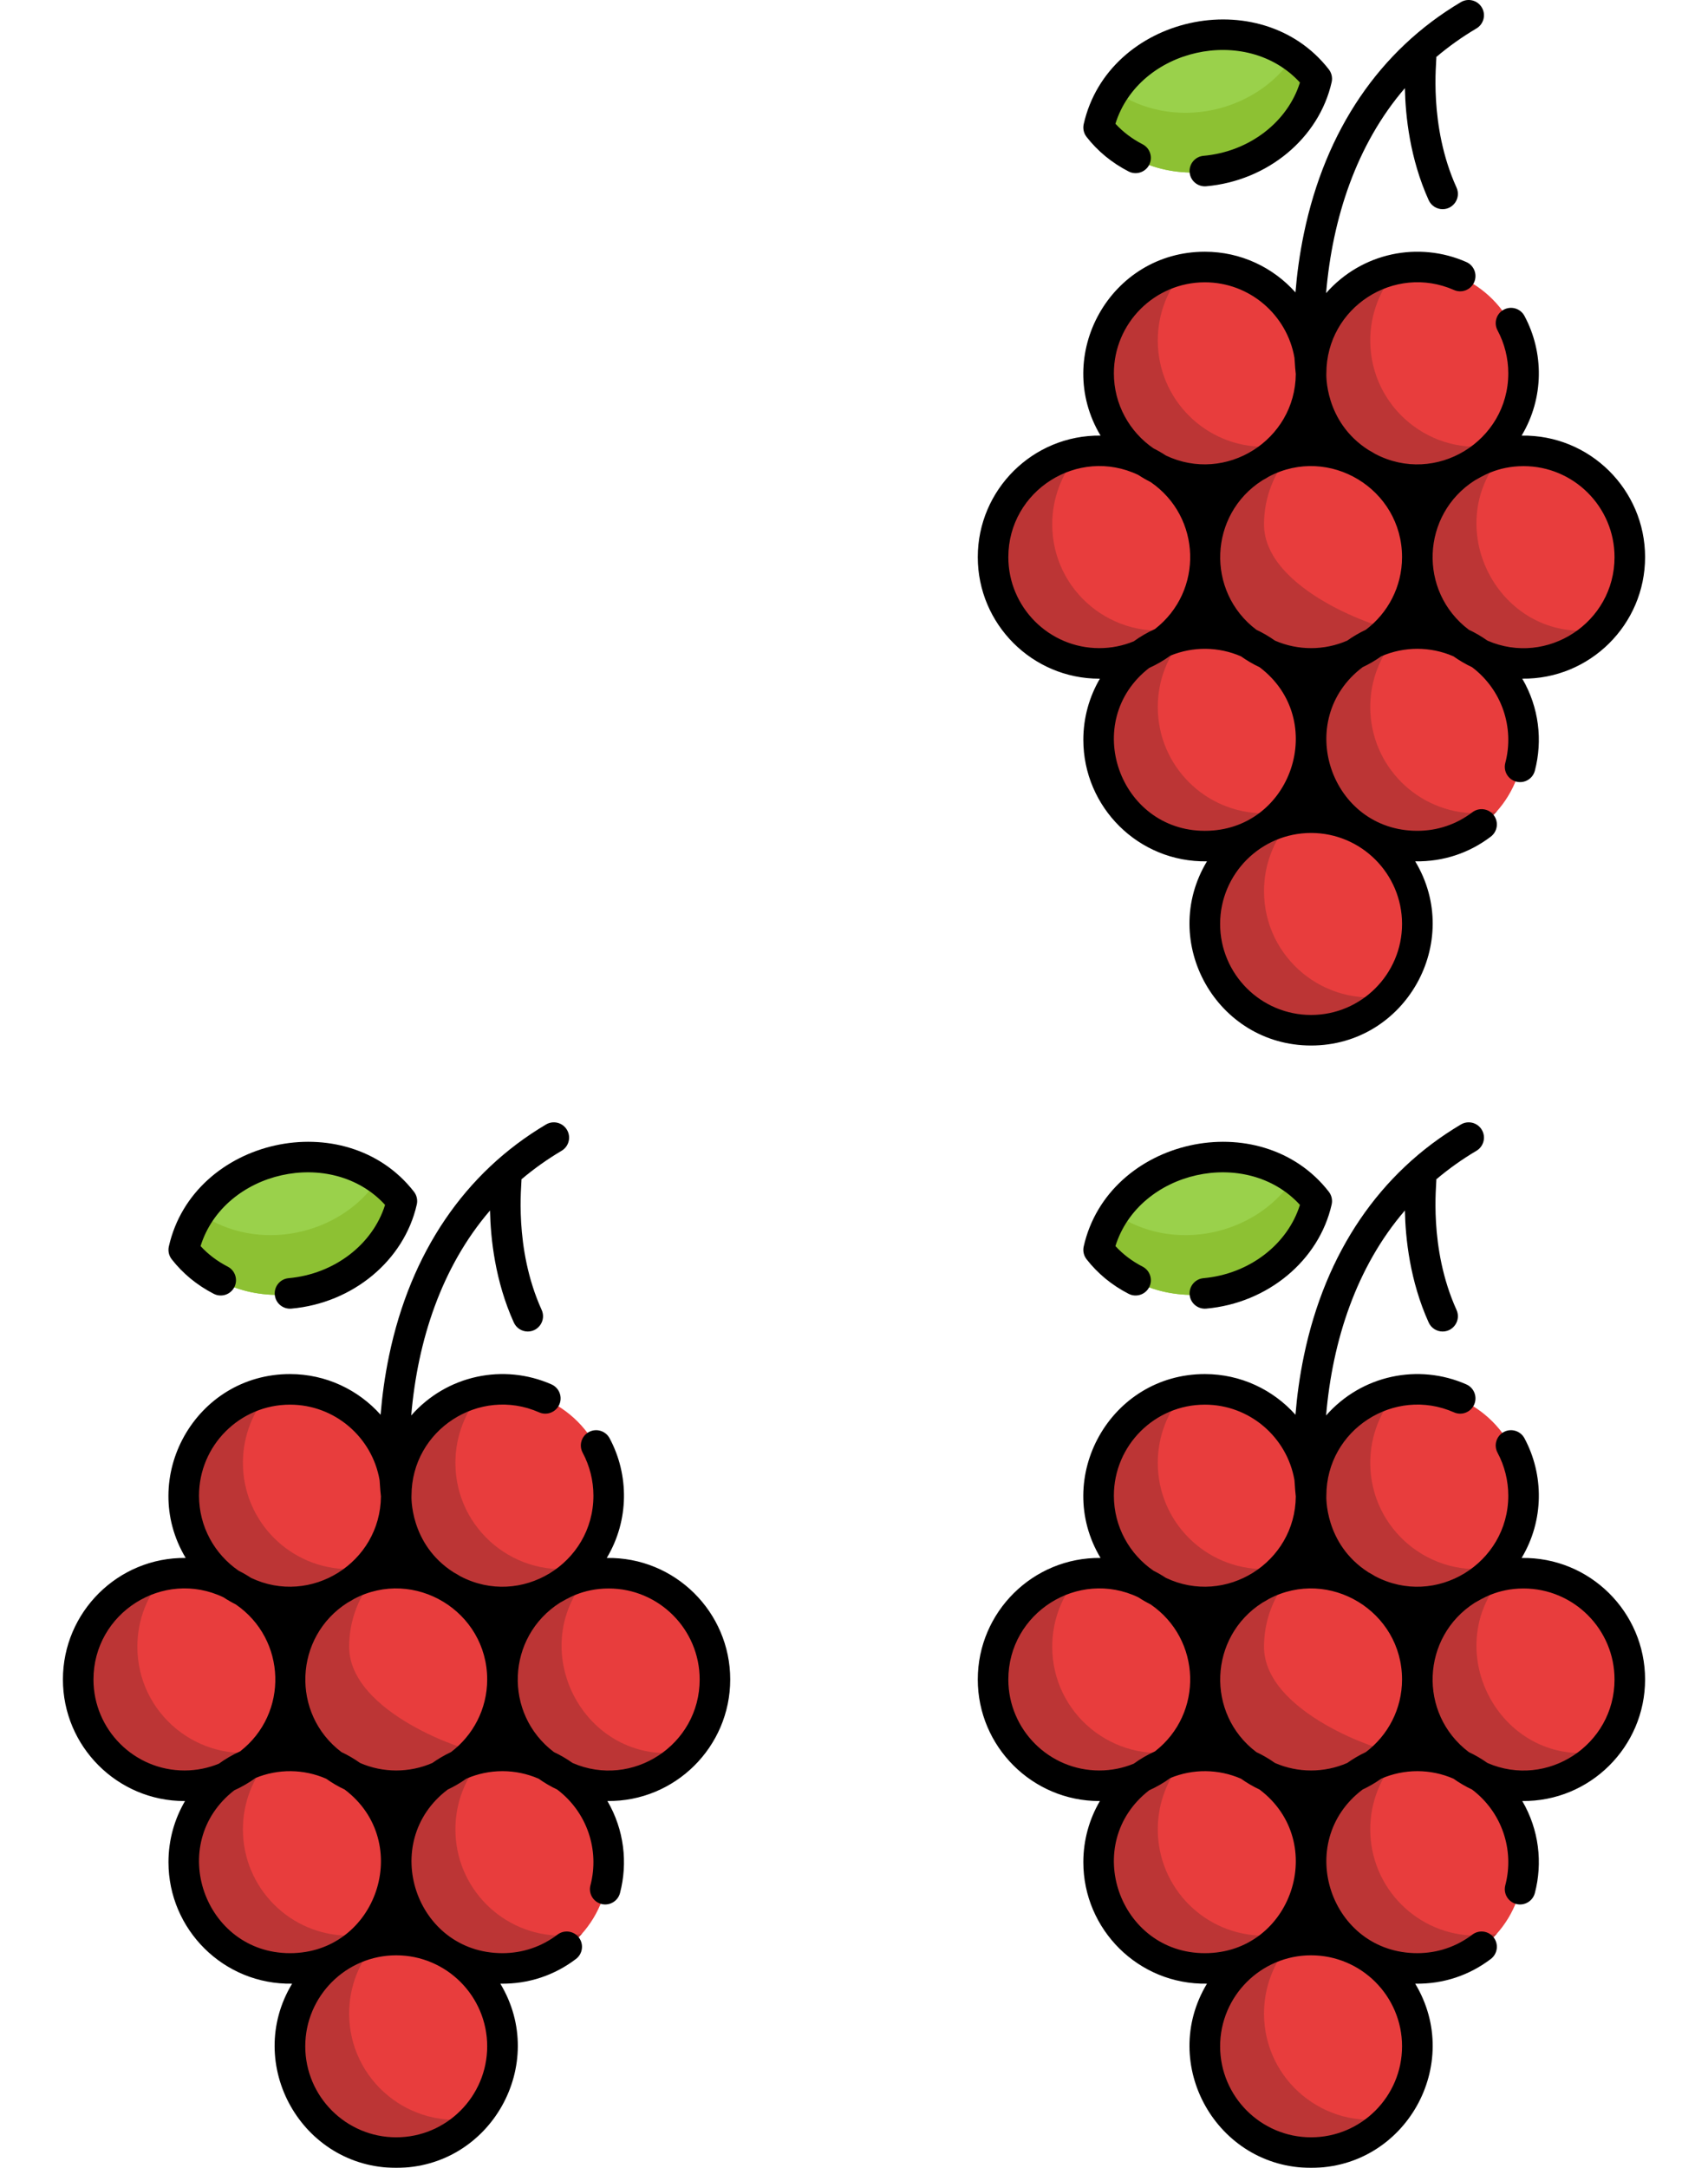 <?xml version="1.0" encoding="UTF-8" standalone="no"?>
<svg
   xmlns:dc="http://purl.org/dc/elements/1.1/"
   xmlns:cc="http://creativecommons.org/ns#"
   xmlns:rdf="http://www.w3.org/1999/02/22-rdf-syntax-ns#"
   xmlns:svg="http://www.w3.org/2000/svg"
   xmlns="http://www.w3.org/2000/svg"
   xmlns:sodipodi="http://sodipodi.sourceforge.net/DTD/sodipodi-0.dtd"
   xmlns:inkscape="http://www.inkscape.org/namespaces/inkscape"
   id="Capa_1"
   enable-background="new 0 0 512 512"
   height="1061.62"
   viewBox="0 0 836.759 1061.62"
   width="836.759"
   version="1.1"
   sodipodi:docname="rrrv.svg"
   inkscape:export-filename="D:\vigneonline\src\assets\rrrv.png"
   inkscape:export-xdpi="7.4225512"
   inkscape:export-ydpi="7.4225512"
   inkscape:version="0.92.1 r15371">
  <defs
     id="defs145">
    <filter
       style="color-interpolation-filters:sRGB;"
       inkscape:label="Colorize"
       id="filter5412">
      <feComposite
         in2="SourceGraphic"
         operator="arithmetic"
         k1="0"
         k2="1"
         result="composite1"
         id="feComposite5398" />
      <feColorMatrix
         in="composite1"
         values="1"
         type="saturate"
         result="colormatrix1"
         id="feColorMatrix5400" />
      <feFlood
         flood-opacity="0.929"
         flood-color="rgb(136,246,102)"
         result="flood1"
         id="feFlood5402" />
      <feBlend
         in="flood1"
         in2="colormatrix1"
         mode="multiply"
         result="blend1"
         id="feBlend5404" />
      <feBlend
         in2="blend1"
         mode="screen"
         result="blend2"
         id="feBlend5406" />
      <feColorMatrix
         in="blend2"
         values="1"
         type="saturate"
         result="colormatrix2"
         id="feColorMatrix5408" />
      <feComposite
         in="colormatrix2"
         in2="SourceGraphic"
         operator="in"
         k2="1"
         result="composite2"
         id="feComposite5410" />
    </filter>
    <filter
       style="color-interpolation-filters:sRGB;"
       inkscape:label="Colorize"
       id="filter5428">
      <feComposite
         in2="SourceGraphic"
         operator="arithmetic"
         k1="0"
         k2="1"
         result="composite1"
         id="feComposite5414" />
      <feColorMatrix
         in="composite1"
         values="1"
         type="saturate"
         result="colormatrix1"
         id="feColorMatrix5416" />
      <feFlood
         flood-opacity="0.929"
         flood-color="rgb(136,246,102)"
         result="flood1"
         id="feFlood5418" />
      <feBlend
         in="flood1"
         in2="colormatrix1"
         mode="multiply"
         result="blend1"
         id="feBlend5420" />
      <feBlend
         in2="blend1"
         mode="screen"
         result="blend2"
         id="feBlend5422" />
      <feColorMatrix
         in="blend2"
         values="1"
         type="saturate"
         result="colormatrix2"
         id="feColorMatrix5424" />
      <feComposite
         in="colormatrix2"
         in2="SourceGraphic"
         operator="in"
         k2="1"
         result="composite2"
         id="feComposite5426" />
    </filter>
    <filter
       style="color-interpolation-filters:sRGB;"
       inkscape:label="Colorize"
       id="filter5444">
      <feComposite
         in2="SourceGraphic"
         operator="arithmetic"
         k1="0"
         k2="1"
         result="composite1"
         id="feComposite5430" />
      <feColorMatrix
         in="composite1"
         values="1"
         type="saturate"
         result="colormatrix1"
         id="feColorMatrix5432" />
      <feFlood
         flood-opacity="0.929"
         flood-color="rgb(136,246,102)"
         result="flood1"
         id="feFlood5434" />
      <feBlend
         in="flood1"
         in2="colormatrix1"
         mode="multiply"
         result="blend1"
         id="feBlend5436" />
      <feBlend
         in2="blend1"
         mode="screen"
         result="blend2"
         id="feBlend5438" />
      <feColorMatrix
         in="blend2"
         values="1"
         type="saturate"
         result="colormatrix2"
         id="feColorMatrix5440" />
      <feComposite
         in="colormatrix2"
         in2="SourceGraphic"
         operator="in"
         k2="1"
         result="composite2"
         id="feComposite5442" />
    </filter>
    <filter
       style="color-interpolation-filters:sRGB;"
       inkscape:label="Brilliance"
       id="filter5572">
      <feColorMatrix
         values="1 -0 -0 0 0.3 -0 1 -0 0 0.3 -0 -0 1 0 0.3 0 0 0 1 0 "
         id="feColorMatrix5570" />
    </filter>
    <filter
       style="color-interpolation-filters:sRGB"
       inkscape:label="Brilliance"
       id="filter5572-1">
      <feColorMatrix
         values="1 -0 -0 0 0.3 -0 1 -0 0 0.3 -0 -0 1 0 0.3 0 0 0 1 0 "
         id="feColorMatrix5570-8" />
    </filter>
    <filter
       style="color-interpolation-filters:sRGB"
       inkscape:label="Brilliance"
       id="filter5572-9">
      <feColorMatrix
         values="1 -0 -0 0 0.3 -0 1 -0 0 0.3 -0 -0 1 0 0.3 0 0 0 1 0 "
         id="feColorMatrix5570-7" />
    </filter>
  </defs>
  <sodipodi:namedview
     pagecolor="#ffffff"
     bordercolor="#666666"
     borderopacity="1"
     objecttolerance="10"
     gridtolerance="10"
     guidetolerance="10"
     inkscape:pageopacity="0"
     inkscape:pageshadow="2"
     inkscape:window-width="1112"
     inkscape:window-height="816"
     id="namedview143"
     showgrid="false"
     inkscape:zoom="0.32593203"
     inkscape:cx="102.47723"
     inkscape:cy="290.32929"
     inkscape:window-x="693"
     inkscape:window-y="99"
     inkscape:window-maximized="0"
     inkscape:current-layer="Capa_1" />
  <g
     id="g4742"
     transform="translate(386.478,549.62)"
     style="filter:url(#filter5572)">
    <g
       id="g4640">
      <circle
         id="circle4624"
         r="52.052"
         cy="273.336"
         cx="152.075"
         style="fill:#e83d3d" />
      <circle
         id="circle4626"
         r="52.052"
         cy="273.336"
         cx="255.831"
         style="fill:#e83d3d" />
      <circle
         id="circle4628"
         r="52.052"
         cy="273.336"
         cx="359.925"
         style="fill:#e83d3d" />
      <circle
         id="circle4630"
         r="52.052"
         cy="362.801"
         cx="307.873"
         style="fill:#e83d3d" />
      <circle
         id="circle4632"
         r="52.052"
         cy="452.965"
         cx="255.831"
         style="fill:#e83d3d" />
      <circle
         id="circle4634"
         r="52.052"
         cy="362.801"
         cx="203.778"
         style="fill:#e83d3d" />
      <circle
         id="circle4636"
         r="52.052"
         cy="183.313"
         cx="307.873"
         style="fill:#e83d3d" />
      <circle
         id="circle4638"
         r="52.052"
         cy="183.313"
         cx="203.778"
         style="fill:#e83d3d" />
    </g>
    <g
       id="g4658">
      <path
         id="path4642"
         d="m 129.016,256.761 c 0,-13.245 4.957,-25.329 13.106,-34.516 -23.983,4.645 -42.096,25.749 -42.096,51.086 0,47.735 59.319,70.225 90.991,34.517 -32.075,6.21 -62.001,-18.269 -62.001,-51.087 z"
         style="fill:#bc3535"
         inkscape:connector-curvature="0" />
      <path
         id="path4644"
         d="m 232.772,256.761 c 0,-13.245 4.957,-25.329 13.106,-34.516 -23.982,4.645 -42.096,25.749 -42.096,51.086 0,47.739 59.32,70.224 90.992,34.516 -3.223,0.626 -62.002,-18.45 -62.002,-51.086 z"
         style="fill:#bc3535"
         inkscape:connector-curvature="0" />
      <path
         id="path4646"
         d="m 349.974,222.244 c -23.982,4.646 -42.097,25.749 -42.097,51.087 0,47.739 59.32,70.224 90.992,34.516 -49.462,9.588 -81.321,-49.042 -48.895,-85.603 z"
         style="fill:#bc3535"
         inkscape:connector-curvature="0" />
      <path
         id="path4648"
         d="m 336.868,398.275 c -28.746,0 -52.048,-23.302 -52.048,-52.048 0,-13.246 4.957,-25.327 13.105,-34.514 -23.982,4.645 -42.095,25.747 -42.095,51.085 0,47.739 59.319,70.224 90.992,34.516 -3.224,0.624 -6.549,0.961 -9.954,0.961 z"
         style="fill:#bc3535"
         inkscape:connector-curvature="0" />
      <path
         id="path4650"
         d="m 232.772,436.397 c 0,-13.245 4.957,-25.327 13.105,-34.514 -23.982,4.645 -42.095,25.747 -42.095,51.084 0,47.739 59.32,70.224 90.992,34.516 -32.251,6.253 -62.002,-18.45 -62.002,-51.086 z"
         style="fill:#bc3535"
         inkscape:connector-curvature="0" />
      <path
         id="path4652"
         d="m 232.772,398.275 c -28.745,0 -52.047,-23.302 -52.047,-52.048 0,-13.246 4.957,-25.327 13.105,-34.514 -23.982,4.645 -42.096,25.747 -42.096,51.085 0,47.739 59.319,70.224 90.992,34.516 -3.223,0.624 -6.549,0.961 -9.954,0.961 z"
         style="fill:#bc3535"
         inkscape:connector-curvature="0" />
      <path
         id="path4654"
         d="m 284.82,166.738 c 0,-13.246 4.957,-25.329 13.105,-34.516 -23.982,4.645 -42.095,25.745 -42.095,51.086 0,28.748 23.304,52.048 52.048,52.048 15.499,0 29.408,-6.783 38.943,-17.533 -32.246,6.253 -62.001,-18.444 -62.001,-51.085 z"
         style="fill:#bc3535"
         inkscape:connector-curvature="0" />
      <path
         id="path4656"
         d="m 232.772,218.787 c -28.745,0 -52.047,-23.302 -52.047,-52.048 0,-13.246 4.957,-25.329 13.105,-34.516 -23.982,4.645 -42.095,25.745 -42.095,51.086 0,47.739 59.319,70.224 90.992,34.516 -3.224,0.625 -6.55,0.962 -9.955,0.962 z"
         style="fill:#bc3535"
         inkscape:connector-curvature="0" />
    </g>
    <path
       id="path4660"
       d="M 256.927,37.025 C 226.954,2.391 164.783,16.06 152.382,60.372 c -0.451,1.613 -0.064,3.344 1.032,4.61 29.837,34.477 92.088,21.177 104.545,-23.348 0.45,-1.612 0.063,-3.343 -1.032,-4.609 z"
       style="fill:#9ad14b"
       inkscape:connector-curvature="0" />
    <path
       id="path4662"
       d="m 256.927,37.025 c -2.929,-3.385 -6.336,-6.376 -10.081,-8.955 -18.263,27.273 -58.695,36.241 -87.205,16.6 -3.213,4.799 -5.683,10.073 -7.259,15.702 -0.451,1.613 -0.064,3.344 1.032,4.61 29.837,34.477 92.088,21.177 104.545,-23.348 0.45,-1.612 0.063,-3.343 -1.032,-4.609 z"
       style="fill:#8dc133"
       inkscape:connector-curvature="0" />
    <path
       id="path4664"
       d="m 419.458,272.833 c 0,-33.012 -27.076,-60.045 -60.488,-59.509 11.087,-18.496 10.935,-40.831 1.391,-58.623 -1.953,-3.642 -6.49,-5.011 -10.133,-3.058 -3.642,1.954 -5.012,6.492 -3.058,10.133 3.448,6.428 5.27,13.701 5.27,21.033 0,33.269 -35.543,55.078 -65.235,39.46 -1.064,-0.663 -2.147,-1.298 -3.254,-1.894 -21.809,-13.939 -20.664,-37.667 -20.637,-37.567 0,0 0,-0.013 0,-0.019 0.014,-32.273 33.313,-53.668 62.538,-40.766 3.782,1.67 8.201,-0.044 9.871,-3.824 1.67,-3.781 -0.043,-8.201 -3.824,-9.871 -23.377,-10.32 -51.234,-4.663 -68.72,15.223 3.113,-36.641 14.796,-72.728 38.604,-100.382 0.27,13.682 2.472,34.592 11.666,54.872 1.252,2.763 3.974,4.396 6.822,4.396 5.397,0 9.066,-5.604 6.812,-10.577 -13.802,-30.441 -9.69,-62.033 -9.894,-63.968 6.068,-5.135 12.62,-9.798 19.661,-13.968 3.556,-2.107 4.731,-6.697 2.626,-10.254 -2.105,-3.557 -6.697,-4.729 -10.254,-2.626 -39.772,23.556 -66.36,62.69 -76.889,113.169 -2.161,10.36 -3.44,20.165 -4.161,28.979 -10.91,-12.213 -26.764,-19.919 -44.39,-19.919 -46.4,0 -74.601,50.817 -51.097,90.039 -33.125,-0.356 -60.143,26.511 -60.143,59.518 0,32.827 26.707,59.533 59.533,59.533 0.096,0 0.19,-0.007 0.284,-0.007 -5.145,8.803 -8.109,19.029 -8.109,29.939 0,32.926 26.981,60.071 60.574,59.507 -23.762,39.372 4.671,90.198 51.006,90.198 46.351,0 74.755,-50.843 51.005,-90.197 13.94,0.234 26.638,-4.178 37.056,-12.105 3.29,-2.503 3.928,-7.198 1.425,-10.488 -2.503,-3.29 -7.2,-3.928 -10.488,-1.425 -7.804,5.937 -17.124,9.075 -26.951,9.075 -42.654,0 -60.853,-54.385 -26.827,-80.119 3.21,-1.508 6.261,-3.298 9.129,-5.333 11.281,-4.901 24.115,-4.901 35.396,0 2.868,2.034 5.918,3.824 9.128,5.332 14.562,11.014 20.837,29.503 16.276,46.888 -1.049,3.999 1.343,8.089 5.342,9.138 3.999,1.047 8.089,-1.343 9.138,-5.342 3.867,-14.744 2.074,-30.989 -6.164,-45.077 33.061,0.385 60.163,-26.446 60.163,-59.514 z m -14.969,0 c 0,32.043 -32.984,53.611 -62.261,40.89 -2.868,-2.034 -5.918,-3.824 -9.128,-5.332 -24.855,-18.798 -23.305,-56.377 2.9,-73.126 2.961,-1.594 10.884,-6.997 23.924,-6.997 24.575,0.001 44.565,19.992 44.565,44.565 z M 282.656,308.39 c -3.211,1.509 -6.262,3.299 -9.131,5.333 -11.279,4.9 -24.112,4.9 -35.392,0 -2.868,-2.034 -5.919,-3.824 -9.13,-5.333 -24.786,-18.747 -23.292,-56.383 2.899,-73.124 1.108,-0.597 2.191,-1.231 3.255,-1.895 29.543,-15.539 65.234,6.054 65.234,39.461 0.003,14.508 -6.969,27.416 -17.735,35.558 z M 159.219,182.81 c 0,-24.572 19.991,-44.564 44.563,-44.564 21.996,0 40.308,16.022 43.909,37.004 0.229,4.017 0.512,6.768 0.645,7.93 -0.266,32.46 -34.334,53.839 -63.637,39.892 -1.945,-1.279 -3.968,-2.446 -6.062,-3.495 -11.715,-8.038 -19.418,-21.518 -19.418,-36.767 z m -51.708,90.023 c 0,-32.611 34.144,-54.304 63.646,-40.262 1.944,1.278 3.967,2.445 6.059,3.494 24.918,17.095 26.016,53.413 2.143,71.964 -3.687,1.667 -7.175,3.693 -10.419,6.043 -5.206,2.138 -10.898,3.325 -16.866,3.325 -24.573,-10e-4 -44.563,-19.992 -44.563,-44.564 z m 68.983,54.271 c 3.688,-1.667 7.177,-3.694 10.42,-6.044 11.066,-4.543 23.546,-4.438 34.564,0.349 2.868,2.034 5.919,3.824 9.13,5.333 34.034,25.741 15.812,80.119 -26.828,80.119 -41.965,0 -60.96,-53.588 -27.286,-79.757 z m 79.337,169.929 c -24.573,0 -44.564,-19.991 -44.564,-44.564 0,-24.571 19.991,-44.562 44.564,-44.562 24.572,0 44.563,19.991 44.563,44.562 0,24.573 -19.991,44.564 -44.563,44.564 z"
       inkscape:connector-curvature="0" />
    <path
       id="path4666"
       d="m 166.425,83.963 c 3.674,1.892 8.189,0.449 10.081,-3.225 1.893,-3.675 0.449,-8.188 -3.225,-10.081 -5.138,-2.648 -9.601,-6.024 -13.306,-10.061 11.549,-36.983 64.17,-48.791 90.396,-20.185 -6.013,19.256 -24.72,33.88 -47.254,35.899 -4.117,0.367 -7.156,4.004 -6.788,8.121 0.367,4.12 4.012,7.159 8.121,6.788 30.164,-2.688 55.264,-23.582 61.459,-50.998 0.494,-2.186 -0.018,-4.48 -1.395,-6.249 -33.448,-42.951 -108.061,-26.359 -120.08,26.813 -0.494,2.186 0.018,4.48 1.395,6.249 5.454,7.004 12.383,12.699 20.596,16.929 z"
       inkscape:connector-curvature="0" />
    <g
       id="g4668" />
    <g
       id="g4670" />
    <g
       id="g4672" />
    <g
       id="g4674" />
    <g
       id="g4676" />
    <g
       id="g4678" />
    <g
       id="g4680" />
    <g
       id="g4682" />
    <g
       id="g4684" />
    <g
       id="g4686" />
    <g
       id="g4688" />
    <g
       id="g4690" />
    <g
       id="g4692" />
    <g
       id="g4694" />
    <g
       id="g4696" />
  </g>
  <g
     transform="translate(-61.719)"
     id="g140-9"
     style="filter:url(#filter5428)">
    <g
       id="g4-5">
      <path
         style="fill:#c8ea73"
         inkscape:connector-curvature="0"
         d="m 156.508,92.428 c 25.506,6.834 51.608,-7.873 58.301,-32.849 C 221.502,34.603 206.25,8.815 180.744,1.981 155.238,-4.853 92.998,6.722 87.944,25.586 82.89,44.45 131.002,85.594 156.508,92.428 Z"
         id="path2-5" />
    </g>
    <g
       id="g8-5">
      <path
         style="fill:#b7e445"
         inkscape:connector-curvature="0"
         d="m 180.743,1.981 c -2.289,-0.613 -4.875,-1.078 -7.688,-1.403 10.485,11.456 15.104,27.666 10.848,43.549 -6.472,24.155 -31.098,38.704 -55.782,33.453 10.127,7.166 20.373,12.701 28.387,14.848 25.506,6.835 51.608,-7.873 58.301,-32.849 6.692,-24.976 -8.56,-50.764 -34.066,-57.598 z"
         id="path6-0" />
    </g>
    <path
       style="fill:#d8f1a0"
       inkscape:connector-curvature="0"
       d="M 244.168,59.448 176.117,41.213 162.502,17.631 c -2.134,-3.696 -6.859,-4.961 -10.554,-2.828 -3.696,2.134 -4.962,6.859 -2.828,10.554 l 5.889,10.2 -28.746,-7.703 c -4.118,-1.104 -8.359,1.34 -9.463,5.463 -1.104,4.122 1.342,8.358 5.463,9.463 l 48.597,13.022 -11.299,6.524 c -3.696,2.134 -4.962,6.859 -2.828,10.554 1.431,2.479 4.028,3.864 6.698,3.864 1.311,0 2.64,-0.334 3.856,-1.036 l 24.681,-14.25 48.202,12.916 c 0.67,0.18 1.343,0.266 2.005,0.266 3.411,0 6.533,-2.277 7.458,-5.728 1.103,-4.123 -1.343,-8.36 -5.465,-9.464 z"
       id="path10-3" />
    <path
       style="fill:#c8ea73"
       inkscape:connector-curvature="0"
       d="M 244.168,59.448 184.103,43.353 c -0.064,0.258 -0.131,0.516 -0.2,0.773 -3.747,13.984 -13.578,24.748 -25.983,30.315 1.468,1.49 3.467,2.302 5.509,2.302 1.311,0 2.64,-0.334 3.856,-1.036 l 24.681,-14.25 48.202,12.916 c 0.67,0.18 1.343,0.266 2.005,0.266 3.411,0 6.533,-2.277 7.458,-5.728 1.105,-4.122 -1.341,-8.359 -5.463,-9.463 z"
       id="path12-9" />
    <g
       id="g16-6">
      <path
         style="fill:#d8f1a0"
         inkscape:connector-curvature="0"
         d="m 417.467,0 h -93.726 c 11.47,0 5.234,13.9 13.038,21.155 4.739,4.406 25.188,0.392 27.608,6.507 h 53.08 c 7.638,0 13.831,-6.193 13.831,-13.831 C 431.298,6.193 425.105,0 417.467,0 Z"
         id="path14-2" />
    </g>
    <g
       id="g20-6">
      <path
         style="fill:#e2f4b4"
         inkscape:connector-curvature="0"
         d="m 323.741,0 h -25.424 c -30.96,0 -56.148,25.188 -56.148,56.148 v 64.559 c 4.425,-1.12 9.059,14.762 13.832,14.762 4.773,0 9.406,-15.882 13.831,-14.762 V 56.148 c 0,-9.33 4.509,-17.627 11.462,-22.826 -0.812,3.325 -1.243,6.798 -1.243,10.369 0,24.091 19.6,43.691 43.691,43.691 24.091,0 43.691,-19.6 43.691,-43.691 C 367.433,19.6 347.832,0 323.741,0 Z m 0,59.72 c -8.838,0 -16.029,-7.191 -16.029,-16.029 0,-8.838 7.191,-16.029 16.029,-16.029 8.838,0 16.029,7.191 16.029,16.029 0,8.838 -7.192,16.029 -16.029,16.029 z"
         id="path18-9" />
    </g>
    <g
       style="fill:#d8f1a0"
       id="g28-9">
      <path
         inkscape:connector-curvature="0"
         d="m 326.145,27.662 h -2.404 c 2.644,0 5.14,0.644 7.341,1.782 -1.34,-1.113 -3.06,-1.782 -4.937,-1.782 z"
         id="path22-0" />
      <path
         inkscape:connector-curvature="0"
         d="m 281.293,33.322 c -0.026,0.016 -0.052,0.036 -0.078,0.059 0.026,-0.019 0.052,-0.039 0.078,-0.059 z"
         id="path24-3" />
      <path
         inkscape:connector-curvature="0"
         d="m 307.722,43.115 c 0.305,-8.572 7.374,-15.453 16.019,-15.453 h -23.02 c -6.959,0 -13.622,1.949 -19.428,5.66 -0.812,3.325 -1.243,6.798 -1.243,10.369 0,4.007 0.543,7.89 1.558,11.579 4.086,-7.831 11.268,-12.155 19.113,-12.155 z"
         id="path26-3" />
    </g>
    <path
       style="fill:#734d9d"
       inkscape:connector-curvature="0"
       d="m 135.638,148.558 -30.749,42.167 v 109.233 l 40.945,70.154 53.97,71.734 62.53,38.257 48.019,-38.35 55.813,-71.641 40.945,-70.154 V 190.725 L 304.57,147.014 h -97.14 z"
       id="path30-2" />
    <g
       id="g34-1">
      <path
         style="fill:#a586c6"
         inkscape:connector-curvature="0"
         d="m 143.609,245.342 c 0,-14.872 5.819,-28.355 15.251,-38.407 -10.252,-10.925 -24.78,-17.789 -40.945,-17.789 -31.036,0 -56.196,25.16 -56.196,56.196 0,31.036 25.16,56.196 56.196,56.196 16.164,0 30.693,-6.864 40.945,-17.789 -9.432,-10.052 -15.251,-23.536 -15.251,-38.407 z"
         id="path32-6" />
    </g>
    <g
       id="g38-4">
      <path
         style="fill:#a586c6"
         inkscape:connector-curvature="0"
         d="m 394.085,189.146 c -16.164,0 -30.693,6.864 -40.945,17.789 9.432,10.052 15.251,23.535 15.251,38.407 0,14.872 -5.819,28.355 -15.251,38.407 10.252,10.925 24.781,17.789 40.945,17.789 31.036,0 56.196,-25.16 56.196,-56.196 0,-31.036 -25.16,-56.196 -56.196,-56.196 z"
         id="path36-0" />
    </g>
    <g
       id="g42-7">
      <path
         style="fill:#845caf"
         inkscape:connector-curvature="0"
         d="m 257.843,259.393 c -0.617,-0.02 -1.221,-0.093 -1.843,-0.093 -0.622,0 -1.226,0.073 -1.843,0.093 -6.1,23.647 -27.158,41.227 -52.51,42.051 -1.161,4.499 -1.843,9.19 -1.843,14.052 0,31.036 25.16,56.196 56.196,56.196 31.036,0 56.196,-25.16 56.196,-56.196 0,-4.861 -0.682,-9.553 -1.843,-14.052 -25.352,-0.824 -46.411,-18.404 -52.51,-42.051 z"
         id="path40-6" />
    </g>
    <g
       id="g46-3">
      <path
         style="fill:#845caf"
         inkscape:connector-curvature="0"
         d="m 201.621,301.445 c -0.609,0.02 -1.204,0.092 -1.817,0.092 -16.164,0 -30.693,-6.864 -40.945,-17.789 -10.252,10.925 -24.78,17.789 -40.945,17.789 -4.492,0 -8.839,-0.583 -13.026,-1.579 -1.42,4.94 -2.225,10.141 -2.225,15.538 0,31.036 25.16,56.196 56.196,56.196 20.756,0 38.838,-11.284 48.57,-28.022 -4.82,-8.29 -7.625,-17.894 -7.625,-28.174 0,-4.859 0.647,-9.561 1.817,-14.051 z"
         id="path44-5" />
    </g>
    <g
       id="g50-4">
      <path
         style="fill:#845caf"
         inkscape:connector-curvature="0"
         d="m 394.085,301.537 c -16.164,0 -30.693,-6.864 -40.945,-17.789 -10.252,10.925 -24.78,17.789 -40.945,17.789 -0.613,0 -1.208,-0.072 -1.817,-0.092 1.17,4.49 1.817,9.191 1.817,14.051 0,10.28 -2.806,19.884 -7.625,28.174 9.732,16.738 27.814,28.022 48.57,28.022 31.036,0 56.196,-25.16 56.196,-56.196 0,-5.397 -0.805,-10.598 -2.225,-15.538 -4.187,0.996 -8.534,1.579 -13.026,1.579 z"
         id="path48-1" />
    </g>
    <g
       id="g54-7">
      <path
         style="fill:#845caf"
         inkscape:connector-curvature="0"
         d="m 257.843,231.29 c -0.617,0.02 -1.221,0.093 -1.843,0.093 -0.622,0 -1.226,-0.073 -1.843,-0.093 -6.1,-23.647 -27.158,-41.227 -52.51,-42.051 -1.161,-4.499 -1.843,-9.19 -1.843,-14.052 0,-31.036 25.16,-56.196 56.196,-56.196 31.036,0 56.196,25.16 56.196,56.196 0,4.861 -0.682,9.553 -1.843,14.052 -25.352,0.824 -46.411,18.404 -52.51,42.051 z"
         id="path52-0" />
    </g>
    <g
       id="g58-9">
      <path
         style="fill:#845caf"
         inkscape:connector-curvature="0"
         d="m 201.621,189.238 c -0.609,-0.02 -1.204,-0.092 -1.817,-0.092 -16.164,0 -30.693,6.864 -40.945,17.789 -10.252,-10.925 -24.78,-17.789 -40.945,-17.789 -4.492,0 -8.839,0.583 -13.026,1.579 -1.42,-4.94 -2.225,-10.141 -2.225,-15.538 0,-31.036 25.16,-56.196 56.196,-56.196 20.756,0 38.838,11.284 48.57,28.022 -4.82,8.29 -7.625,17.894 -7.625,28.174 0,4.86 0.647,9.561 1.817,14.051 z"
         id="path56-3" />
    </g>
    <g
       id="g62-7">
      <path
         style="fill:#845caf"
         inkscape:connector-curvature="0"
         d="m 394.085,189.146 c -16.164,0 -30.693,6.864 -40.945,17.789 -10.252,-10.925 -24.78,-17.789 -40.945,-17.789 -0.613,0 -1.208,0.072 -1.817,0.092 1.17,-4.49 1.817,-9.191 1.817,-14.051 0,-10.28 -2.806,-19.884 -7.625,-28.174 9.732,-16.738 27.814,-28.022 48.57,-28.022 31.036,0 56.196,25.16 56.196,56.196 0,5.397 -0.805,10.598 -2.225,15.538 -4.187,-0.996 -8.534,-1.579 -13.026,-1.579 z"
         id="path60-9" />
    </g>
    <g
       id="g66-2">
      <path
         style="fill:#a586c6"
         inkscape:connector-curvature="0"
         d="m 207.43,343.67 c -9.732,16.738 -27.814,28.022 -48.57,28.022 -4.492,0 -8.839,-0.583 -13.026,-1.579 -1.42,4.94 -2.225,10.141 -2.225,15.538 0,31.036 25.16,56.196 56.196,56.196 31.036,0 56.195,-25.161 56.195,-56.197 0,-4.861 -0.682,-9.553 -1.843,-14.052 -19.976,-0.649 -37.287,-11.692 -46.727,-27.928 z"
         id="path64-9" />
    </g>
    <g
       id="g70-3">
      <path
         style="fill:#a586c6"
         inkscape:connector-curvature="0"
         d="m 353.14,371.691 c -20.756,0 -38.838,-11.284 -48.57,-28.022 -9.44,16.237 -26.751,27.279 -46.727,27.929 -1.161,4.499 -1.843,9.19 -1.843,14.052 0,31.036 25.16,56.196 56.196,56.196 31.036,0 56.196,-25.16 56.196,-56.196 0,-5.397 -0.805,-10.598 -2.225,-15.538 -4.188,0.996 -8.535,1.579 -13.027,1.579 z"
         id="path68-5" />
    </g>
    <g
       id="g74-4">
      <path
         style="fill:#845caf"
         inkscape:connector-curvature="0"
         d="m 257.843,399.702 c -0.617,-0.02 -1.221,-0.093 -1.843,-0.093 -0.622,0 -1.226,0.073 -1.843,0.093 -6.1,23.647 -27.158,41.227 -52.51,42.051 -1.161,4.499 -1.843,9.19 -1.843,14.052 0,31.035 25.16,56.195 56.196,56.195 31.036,0 56.196,-25.16 56.196,-56.196 0,-4.861 -0.682,-9.553 -1.843,-14.052 -25.352,-0.824 -46.411,-18.403 -52.51,-42.05 z"
         id="path72-5" />
    </g>
    <g
       id="g78-4">
      <path
         style="fill:#9373b9"
         inkscape:connector-curvature="0"
         d="m 158.86,206.935 c -10.252,-10.925 -24.78,-17.789 -40.945,-17.789 -0.936,0 -1.866,0.023 -2.791,0.068 -7.932,9.681 -12.722,22.031 -12.722,35.524 0,7.183 1.358,14.043 3.824,20.348 5.892,15.063 -3.315,31.936 -19.215,34.9 -3.338,0.622 -6.781,0.948 -10.302,0.948 -0.777,0 -1.551,-0.016 -2.321,-0.047 10.305,12.605 25.977,20.651 43.528,20.651 16.164,0 30.693,-6.864 40.945,-17.789 -9.432,-10.052 -15.251,-23.535 -15.251,-38.407 0,-14.872 5.818,-28.356 15.25,-38.407 z"
         id="path76-2" />
    </g>
    <g
       id="g82-9">
      <path
         style="fill:#9373b9"
         inkscape:connector-curvature="0"
         d="m 396.406,189.193 c 7.918,9.685 12.667,22.06 12.667,35.545 0,30.1 -23.665,54.673 -53.405,56.127 -0.811,0.989 -1.654,1.951 -2.529,2.883 10.252,10.925 24.781,17.789 40.945,17.789 31.036,0 56.196,-25.16 56.196,-56.196 0.001,-30.258 -23.914,-54.931 -53.874,-56.148 z"
         id="path80-4" />
    </g>
    <g
       id="g86-9">
      <path
         style="fill:#734d9d"
         inkscape:connector-curvature="0"
         d="m 310.353,301.444 c -16.453,-0.535 -31.098,-8.127 -41.019,-19.855 1.046,4.27 1.655,8.711 1.655,13.303 0,31.036 -25.16,56.195 -56.196,56.195 -0.777,0 -1.551,-0.016 -2.321,-0.047 10.305,12.605 25.977,20.651 43.528,20.651 31.036,0 56.196,-25.16 56.196,-56.195 0,-4.861 -0.682,-9.553 -1.843,-14.052 z"
         id="path84-5" />
    </g>
    <g
       id="g90-5">
      <path
         style="fill:#734d9d"
         inkscape:connector-curvature="0"
         d="m 199.804,315.496 c 0,-4.859 0.647,-9.561 1.817,-14.051 -0.609,0.02 -1.204,0.092 -1.817,0.092 -15.786,0 -30.012,-6.547 -40.218,-17.029 -0.643,3.363 -0.989,6.831 -0.989,10.384 0,5.14 0.701,10.111 2.005,14.833 3.394,12.293 -1.788,25.42 -12.486,32.362 -8.77,5.691 -19.225,9 -30.464,9 -0.777,0 -1.551,-0.016 -2.321,-0.047 10.305,12.605 25.977,20.651 43.528,20.651 20.756,0 38.838,-11.284 48.57,-28.022 -4.819,-8.289 -7.625,-17.893 -7.625,-28.173 z"
         id="path88-9" />
    </g>
    <g
       id="g94-3">
      <path
         style="fill:#734d9d"
         inkscape:connector-curvature="0"
         d="m 407.111,299.958 c -4.187,0.995 -8.534,1.579 -13.026,1.579 -9.374,0 -18.198,-2.309 -25.957,-6.379 -0.143,30.913 -25.248,55.93 -56.195,55.93 -0.755,0 -1.505,-0.015 -2.253,-0.045 10.295,12.594 25.923,20.648 43.46,20.648 31.036,0 56.196,-25.16 56.196,-56.195 0,-5.397 -0.805,-10.598 -2.225,-15.538 z"
         id="path92-3" />
    </g>
    <g
       id="g98-0">
      <path
         style="fill:#734d9d"
         inkscape:connector-curvature="0"
         d="m 201.459,188.49 c 0.061,0.25 0.124,0.5 0.188,0.749 0.15,0.005 0.299,0.011 0.448,0.017 -0.21,-0.257 -0.422,-0.513 -0.636,-0.766 z"
         id="path96-0" />
    </g>
    <g
       id="g102-4">
      <path
         style="fill:#734d9d"
         inkscape:connector-curvature="0"
         d="m 258.321,119.039 c 7.918,9.685 12.668,22.06 12.668,35.545 v 0.146 c -0.02,7.303 -5.193,13.638 -12.32,15.233 -14.662,3.281 -27.144,12.288 -34.991,24.56 14.945,7.029 26.272,20.454 30.48,36.768 0.617,0.02 1.221,0.093 1.843,0.093 0.622,0 1.226,-0.073 1.843,-0.093 6.1,-23.647 27.158,-41.227 52.51,-42.051 1.161,-4.499 1.843,-9.19 1.843,-14.052 -10e-4,-30.259 -23.916,-54.932 -53.876,-56.149 z"
         id="path100-0" />
    </g>
    <g
       id="g106-2">
      <path
         style="fill:#734d9d"
         inkscape:connector-curvature="0"
         d="m 207.43,147.014 c -9.378,-16.13 -26.51,-27.194 -46.318,-27.977 0.049,0.06 0.099,0.121 0.148,0.181 3.111,3.837 3.66,9.096 1.738,13.646 -2.822,6.68 -4.401,14.01 -4.401,21.72 0,4.237 0.492,8.354 1.393,12.315 0.196,0.862 -0.491,1.645 -1.375,1.643 -0.006,0 -0.012,0 -0.018,0 -9.429,0 -18.302,2.336 -26.093,6.451 -9.308,4.916 -20.333,4.964 -29.635,0.036 -0.068,-0.036 -0.136,-0.072 -0.204,-0.107 -0.027,5.492 0.781,10.783 2.224,15.803 4.187,-0.996 8.534,-1.579 13.026,-1.579 16.164,0 30.693,6.864 40.945,17.789 10.252,-10.925 24.78,-17.789 40.945,-17.789 0.613,0 1.208,0.072 1.817,0.092 -1.17,-4.49 -1.817,-9.191 -1.817,-14.051 -0.001,-10.279 2.805,-19.884 7.625,-28.173 z"
         id="path104-4" />
    </g>
    <g
       id="g110-4">
      <path
         style="fill:#734d9d"
         inkscape:connector-curvature="0"
         d="m 355.461,119.039 c 7.918,9.685 12.668,22.06 12.668,35.545 0,0.777 -0.017,1.55 -0.05,2.319 -0.292,6.834 -6.219,11.964 -13.053,11.684 -0.712,-0.029 -1.428,-0.044 -2.148,-0.044 -17.54,0 -33.154,8.082 -43.467,20.665 0.961,0.106 1.852,-0.061 2.785,-0.061 16.164,0 30.693,6.864 40.945,17.789 10.252,-10.925 24.781,-17.789 40.945,-17.789 4.492,0 8.839,0.583 13.026,1.579 1.42,-4.94 2.225,-10.141 2.225,-15.538 -10e-4,-30.259 -23.916,-54.932 -53.876,-56.149 z"
         id="path108-2" />
    </g>
    <g
       id="g114-0">
      <path
         style="fill:#9373b9"
         inkscape:connector-curvature="0"
         d="m 254.157,371.598 c -16.447,-0.534 -31.087,-8.115 -41.015,-19.838 1.043,4.265 1.65,8.7 1.65,13.286 0,31.036 -25.16,56.195 -56.196,56.195 -0.777,0 -1.551,-0.016 -2.321,-0.047 10.305,12.605 25.977,20.651 43.528,20.651 31.036,0 56.196,-25.159 56.196,-56.195 0.001,-4.861 -0.681,-9.553 -1.842,-14.052 z"
         id="path112-6" />
    </g>
    <g
       id="g118-3">
      <path
         style="fill:#9373b9"
         inkscape:connector-curvature="0"
         d="m 366.246,370.112 c -4.187,0.996 -8.534,1.579 -13.026,1.579 -9.372,0 -18.198,-2.301 -25.957,-6.365 -0.151,30.907 -25.252,55.915 -56.195,55.915 -0.777,0 -1.551,-0.016 -2.321,-0.047 10.305,12.605 25.977,20.651 43.528,20.651 31.036,0 56.195,-25.159 56.195,-56.195 0,-5.396 -0.804,-10.598 -2.224,-15.538 z"
         id="path116-4" />
    </g>
    <g
       id="g122-7">
      <path
         style="fill:#734d9d"
         inkscape:connector-curvature="0"
         d="m 310.353,441.753 c -16.453,-0.535 -31.098,-8.127 -41.019,-19.855 1.046,4.27 1.655,8.711 1.655,13.303 0,31.036 -25.16,56.196 -56.196,56.196 -0.777,0 -1.551,-0.016 -2.321,-0.047 10.305,12.604 25.977,20.65 43.528,20.65 31.036,0 56.196,-25.16 56.196,-56.196 0,-4.861 -0.682,-9.553 -1.843,-14.051 z"
         id="path120-2" />
    </g>
    <g
       id="g126-5">
      <circle
         style="fill:#a586c6"
         cx="312.196"
         cy="245.342"
         r="56.196"
         id="circle124-3" />
    </g>
    <g
       id="g130-0">
      <path
         style="fill:#9373b9"
         inkscape:connector-curvature="0"
         d="m 314.516,189.193 c 7.918,9.685 12.668,22.06 12.668,35.545 0,31.036 -25.16,56.196 -56.196,56.196 -0.777,0 -1.551,-0.016 -2.321,-0.047 10.305,12.605 25.977,20.651 43.528,20.651 31.036,0 56.196,-25.16 56.196,-56.196 0,-30.259 -23.915,-54.932 -53.875,-56.149 z"
         id="path128-2" />
    </g>
    <g
       id="g134-8">
      <circle
         style="fill:#a586c6"
         cx="199.804"
         cy="245.342"
         r="56.196"
         id="circle132-4" />
    </g>
    <g
       id="g138-1">
      <path
         style="fill:#9373b9"
         inkscape:connector-curvature="0"
         d="m 202.125,189.193 c 7.918,9.685 12.668,22.06 12.668,35.545 0,31.036 -25.16,56.196 -56.196,56.196 -0.777,0 -1.551,-0.016 -2.321,-0.047 10.305,12.605 25.977,20.651 43.528,20.651 31.036,0 56.196,-25.16 56.196,-56.196 0,-30.259 -23.915,-54.932 -53.875,-56.149 z"
         id="path136-0" />
    </g>
  </g>
  <g
     id="g4742-2"
     transform="translate(386.478,1.7703292e-4)"
     style="filter:url(#filter5572-1)">
    <g
       id="g4640-5">
      <circle
         id="circle4624-4"
         r="52.052"
         cy="273.336"
         cx="152.075"
         style="fill:#e83d3d" />
      <circle
         id="circle4626-9"
         r="52.052"
         cy="273.336"
         cx="255.831"
         style="fill:#e83d3d" />
      <circle
         id="circle4628-0"
         r="52.052"
         cy="273.336"
         cx="359.925"
         style="fill:#e83d3d" />
      <circle
         id="circle4630-1"
         r="52.052"
         cy="362.801"
         cx="307.873"
         style="fill:#e83d3d" />
      <circle
         id="circle4632-5"
         r="52.052"
         cy="452.965"
         cx="255.831"
         style="fill:#e83d3d" />
      <circle
         id="circle4634-9"
         r="52.052"
         cy="362.801"
         cx="203.778"
         style="fill:#e83d3d" />
      <circle
         id="circle4636-5"
         r="52.052"
         cy="183.313"
         cx="307.873"
         style="fill:#e83d3d" />
      <circle
         id="circle4638-2"
         r="52.052"
         cy="183.313"
         cx="203.778"
         style="fill:#e83d3d" />
    </g>
    <g
       id="g4658-5">
      <path
         id="path4642-3"
         d="m 129.016,256.761 c 0,-13.245 4.957,-25.329 13.106,-34.516 -23.983,4.645 -42.096,25.749 -42.096,51.086 0,47.735 59.319,70.225 90.991,34.517 -32.075,6.21 -62.001,-18.269 -62.001,-51.087 z"
         style="fill:#bc3535"
         inkscape:connector-curvature="0" />
      <path
         id="path4644-0"
         d="m 232.772,256.761 c 0,-13.245 4.957,-25.329 13.106,-34.516 -23.982,4.645 -42.096,25.749 -42.096,51.086 0,47.739 59.32,70.224 90.992,34.516 -3.223,0.626 -62.002,-18.45 -62.002,-51.086 z"
         style="fill:#bc3535"
         inkscape:connector-curvature="0" />
      <path
         id="path4646-1"
         d="m 349.974,222.244 c -23.982,4.646 -42.097,25.749 -42.097,51.087 0,47.739 59.32,70.224 90.992,34.516 -49.462,9.588 -81.321,-49.042 -48.895,-85.603 z"
         style="fill:#bc3535"
         inkscape:connector-curvature="0" />
      <path
         id="path4648-7"
         d="m 336.868,398.275 c -28.746,0 -52.048,-23.302 -52.048,-52.048 0,-13.246 4.957,-25.327 13.105,-34.514 -23.982,4.645 -42.095,25.747 -42.095,51.085 0,47.739 59.319,70.224 90.992,34.516 -3.224,0.624 -6.549,0.961 -9.954,0.961 z"
         style="fill:#bc3535"
         inkscape:connector-curvature="0" />
      <path
         id="path4650-7"
         d="m 232.772,436.397 c 0,-13.245 4.957,-25.327 13.105,-34.514 -23.982,4.645 -42.095,25.747 -42.095,51.084 0,47.739 59.32,70.224 90.992,34.516 -32.251,6.253 -62.002,-18.45 -62.002,-51.086 z"
         style="fill:#bc3535"
         inkscape:connector-curvature="0" />
      <path
         id="path4652-2"
         d="m 232.772,398.275 c -28.745,0 -52.047,-23.302 -52.047,-52.048 0,-13.246 4.957,-25.327 13.105,-34.514 -23.982,4.645 -42.096,25.747 -42.096,51.085 0,47.739 59.319,70.224 90.992,34.516 -3.223,0.624 -6.549,0.961 -9.954,0.961 z"
         style="fill:#bc3535"
         inkscape:connector-curvature="0" />
      <path
         id="path4654-0"
         d="m 284.82,166.738 c 0,-13.246 4.957,-25.329 13.105,-34.516 -23.982,4.645 -42.095,25.745 -42.095,51.086 0,28.748 23.304,52.048 52.048,52.048 15.499,0 29.408,-6.783 38.943,-17.533 -32.246,6.253 -62.001,-18.444 -62.001,-51.085 z"
         style="fill:#bc3535"
         inkscape:connector-curvature="0" />
      <path
         id="path4656-9"
         d="m 232.772,218.787 c -28.745,0 -52.047,-23.302 -52.047,-52.048 0,-13.246 4.957,-25.329 13.105,-34.516 -23.982,4.645 -42.095,25.745 -42.095,51.086 0,47.739 59.319,70.224 90.992,34.516 -3.224,0.625 -6.55,0.962 -9.955,0.962 z"
         style="fill:#bc3535"
         inkscape:connector-curvature="0" />
    </g>
    <path
       id="path4660-1"
       d="M 256.927,37.025 C 226.954,2.391 164.783,16.06 152.382,60.372 c -0.451,1.613 -0.064,3.344 1.032,4.61 29.837,34.477 92.088,21.177 104.545,-23.348 0.45,-1.612 0.063,-3.343 -1.032,-4.609 z"
       style="fill:#9ad14b"
       inkscape:connector-curvature="0" />
    <path
       id="path4662-5"
       d="m 256.927,37.025 c -2.929,-3.385 -6.336,-6.376 -10.081,-8.955 -18.263,27.273 -58.695,36.241 -87.205,16.6 -3.213,4.799 -5.683,10.073 -7.259,15.702 -0.451,1.613 -0.064,3.344 1.032,4.61 29.837,34.477 92.088,21.177 104.545,-23.348 0.45,-1.612 0.063,-3.343 -1.032,-4.609 z"
       style="fill:#8dc133"
       inkscape:connector-curvature="0" />
    <path
       id="path4664-1"
       d="m 419.458,272.833 c 0,-33.012 -27.076,-60.045 -60.488,-59.509 11.087,-18.496 10.935,-40.831 1.391,-58.623 -1.953,-3.642 -6.49,-5.011 -10.133,-3.058 -3.642,1.954 -5.012,6.492 -3.058,10.133 3.448,6.428 5.27,13.701 5.27,21.033 0,33.269 -35.543,55.078 -65.235,39.46 -1.064,-0.663 -2.147,-1.298 -3.254,-1.894 -21.809,-13.939 -20.664,-37.667 -20.637,-37.567 0,0 0,-0.013 0,-0.019 0.014,-32.273 33.313,-53.668 62.538,-40.766 3.782,1.67 8.201,-0.044 9.871,-3.824 1.67,-3.781 -0.043,-8.201 -3.824,-9.871 -23.377,-10.32 -51.234,-4.663 -68.72,15.223 3.113,-36.641 14.796,-72.728 38.604,-100.382 0.27,13.682 2.472,34.592 11.666,54.872 1.252,2.763 3.974,4.396 6.822,4.396 5.397,0 9.066,-5.604 6.812,-10.577 -13.802,-30.441 -9.69,-62.033 -9.894,-63.968 6.068,-5.135 12.62,-9.798 19.661,-13.968 3.556,-2.107 4.731,-6.697 2.626,-10.254 -2.105,-3.557 -6.697,-4.729 -10.254,-2.626 -39.772,23.556 -66.36,62.69 -76.889,113.169 -2.161,10.36 -3.44,20.165 -4.161,28.979 -10.91,-12.213 -26.764,-19.919 -44.39,-19.919 -46.4,0 -74.601,50.817 -51.097,90.039 -33.125,-0.356 -60.143,26.511 -60.143,59.518 0,32.827 26.707,59.533 59.533,59.533 0.096,0 0.19,-0.007 0.284,-0.007 -5.145,8.803 -8.109,19.029 -8.109,29.939 0,32.926 26.981,60.071 60.574,59.507 -23.762,39.372 4.671,90.198 51.006,90.198 46.351,0 74.755,-50.843 51.005,-90.197 13.94,0.234 26.638,-4.178 37.056,-12.105 3.29,-2.503 3.928,-7.198 1.425,-10.488 -2.503,-3.29 -7.2,-3.928 -10.488,-1.425 -7.804,5.937 -17.124,9.075 -26.951,9.075 -42.654,0 -60.853,-54.385 -26.827,-80.119 3.21,-1.508 6.261,-3.298 9.129,-5.333 11.281,-4.901 24.115,-4.901 35.396,0 2.868,2.034 5.918,3.824 9.128,5.332 14.562,11.014 20.837,29.503 16.276,46.888 -1.049,3.999 1.343,8.089 5.342,9.138 3.999,1.047 8.089,-1.343 9.138,-5.342 3.867,-14.744 2.074,-30.989 -6.164,-45.077 33.061,0.385 60.163,-26.446 60.163,-59.514 z m -14.969,0 c 0,32.043 -32.984,53.611 -62.261,40.89 -2.868,-2.034 -5.918,-3.824 -9.128,-5.332 -24.855,-18.798 -23.305,-56.377 2.9,-73.126 2.961,-1.594 10.884,-6.997 23.924,-6.997 24.575,0.001 44.565,19.992 44.565,44.565 z M 282.656,308.39 c -3.211,1.509 -6.262,3.299 -9.131,5.333 -11.279,4.9 -24.112,4.9 -35.392,0 -2.868,-2.034 -5.919,-3.824 -9.13,-5.333 -24.786,-18.747 -23.292,-56.383 2.899,-73.124 1.108,-0.597 2.191,-1.231 3.255,-1.895 29.543,-15.539 65.234,6.054 65.234,39.461 0.003,14.508 -6.969,27.416 -17.735,35.558 z M 159.219,182.81 c 0,-24.572 19.991,-44.564 44.563,-44.564 21.996,0 40.308,16.022 43.909,37.004 0.229,4.017 0.512,6.768 0.645,7.93 -0.266,32.46 -34.334,53.839 -63.637,39.892 -1.945,-1.279 -3.968,-2.446 -6.062,-3.495 -11.715,-8.038 -19.418,-21.518 -19.418,-36.767 z m -51.708,90.023 c 0,-32.611 34.144,-54.304 63.646,-40.262 1.944,1.278 3.967,2.445 6.059,3.494 24.918,17.095 26.016,53.413 2.143,71.964 -3.687,1.667 -7.175,3.693 -10.419,6.043 -5.206,2.138 -10.898,3.325 -16.866,3.325 -24.573,-10e-4 -44.563,-19.992 -44.563,-44.564 z m 68.983,54.271 c 3.688,-1.667 7.177,-3.694 10.42,-6.044 11.066,-4.543 23.546,-4.438 34.564,0.349 2.868,2.034 5.919,3.824 9.13,5.333 34.034,25.741 15.812,80.119 -26.828,80.119 -41.965,0 -60.96,-53.588 -27.286,-79.757 z m 79.337,169.929 c -24.573,0 -44.564,-19.991 -44.564,-44.564 0,-24.571 19.991,-44.562 44.564,-44.562 24.572,0 44.563,19.991 44.563,44.562 0,24.573 -19.991,44.564 -44.563,44.564 z"
       inkscape:connector-curvature="0" />
    <path
       id="path4666-4"
       d="m 166.425,83.963 c 3.674,1.892 8.189,0.449 10.081,-3.225 1.893,-3.675 0.449,-8.188 -3.225,-10.081 -5.138,-2.648 -9.601,-6.024 -13.306,-10.061 11.549,-36.983 64.17,-48.791 90.396,-20.185 -6.013,19.256 -24.72,33.88 -47.254,35.899 -4.117,0.367 -7.156,4.004 -6.788,8.121 0.367,4.12 4.012,7.159 8.121,6.788 30.164,-2.688 55.264,-23.582 61.459,-50.998 0.494,-2.186 -0.018,-4.48 -1.395,-6.249 -33.448,-42.951 -108.061,-26.359 -120.08,26.813 -0.494,2.186 0.018,4.48 1.395,6.249 5.454,7.004 12.383,12.699 20.596,16.929 z"
       inkscape:connector-curvature="0" />
    <g
       id="g4668-4" />
    <g
       id="g4670-9" />
    <g
       id="g4672-3" />
    <g
       id="g4674-7" />
    <g
       id="g4676-0" />
    <g
       id="g4678-4" />
    <g
       id="g4680-8" />
    <g
       id="g4682-5" />
    <g
       id="g4684-5" />
    <g
       id="g4686-3" />
    <g
       id="g4688-3" />
    <g
       id="g4690-3" />
    <g
       id="g4692-3" />
    <g
       id="g4694-3" />
    <g
       id="g4696-8" />
  </g>
  <g
     id="g4742-9"
     transform="translate(-61.719,549.62)"
     style="filter:url(#filter5572-9)">
    <g
       id="g4640-0">
      <circle
         id="circle4624-5"
         r="52.052"
         cy="273.336"
         cx="152.075"
         style="fill:#e83d3d" />
      <circle
         id="circle4626-4"
         r="52.052"
         cy="273.336"
         cx="255.831"
         style="fill:#e83d3d" />
      <circle
         id="circle4628-1"
         r="52.052"
         cy="273.336"
         cx="359.925"
         style="fill:#e83d3d" />
      <circle
         id="circle4630-5"
         r="52.052"
         cy="362.801"
         cx="307.873"
         style="fill:#e83d3d" />
      <circle
         id="circle4632-9"
         r="52.052"
         cy="452.965"
         cx="255.831"
         style="fill:#e83d3d" />
      <circle
         id="circle4634-2"
         r="52.052"
         cy="362.801"
         cx="203.778"
         style="fill:#e83d3d" />
      <circle
         id="circle4636-7"
         r="52.052"
         cy="183.313"
         cx="307.873"
         style="fill:#e83d3d" />
      <circle
         id="circle4638-0"
         r="52.052"
         cy="183.313"
         cx="203.778"
         style="fill:#e83d3d" />
    </g>
    <g
       id="g4658-8">
      <path
         id="path4642-0"
         d="m 129.016,256.761 c 0,-13.245 4.957,-25.329 13.106,-34.516 -23.983,4.645 -42.096,25.749 -42.096,51.086 0,47.735 59.319,70.225 90.991,34.517 -32.075,6.21 -62.001,-18.269 -62.001,-51.087 z"
         style="fill:#bc3535"
         inkscape:connector-curvature="0" />
      <path
         id="path4644-9"
         d="m 232.772,256.761 c 0,-13.245 4.957,-25.329 13.106,-34.516 -23.982,4.645 -42.096,25.749 -42.096,51.086 0,47.739 59.32,70.224 90.992,34.516 -3.223,0.626 -62.002,-18.45 -62.002,-51.086 z"
         style="fill:#bc3535"
         inkscape:connector-curvature="0" />
      <path
         id="path4646-2"
         d="m 349.974,222.244 c -23.982,4.646 -42.097,25.749 -42.097,51.087 0,47.739 59.32,70.224 90.992,34.516 -49.462,9.588 -81.321,-49.042 -48.895,-85.603 z"
         style="fill:#bc3535"
         inkscape:connector-curvature="0" />
      <path
         id="path4648-3"
         d="m 336.868,398.275 c -28.746,0 -52.048,-23.302 -52.048,-52.048 0,-13.246 4.957,-25.327 13.105,-34.514 -23.982,4.645 -42.095,25.747 -42.095,51.085 0,47.739 59.319,70.224 90.992,34.516 -3.224,0.624 -6.549,0.961 -9.954,0.961 z"
         style="fill:#bc3535"
         inkscape:connector-curvature="0" />
      <path
         id="path4650-4"
         d="m 232.772,436.397 c 0,-13.245 4.957,-25.327 13.105,-34.514 -23.982,4.645 -42.095,25.747 -42.095,51.084 0,47.739 59.32,70.224 90.992,34.516 -32.251,6.253 -62.002,-18.45 -62.002,-51.086 z"
         style="fill:#bc3535"
         inkscape:connector-curvature="0" />
      <path
         id="path4652-9"
         d="m 232.772,398.275 c -28.745,0 -52.047,-23.302 -52.047,-52.048 0,-13.246 4.957,-25.327 13.105,-34.514 -23.982,4.645 -42.096,25.747 -42.096,51.085 0,47.739 59.319,70.224 90.992,34.516 -3.223,0.624 -6.549,0.961 -9.954,0.961 z"
         style="fill:#bc3535"
         inkscape:connector-curvature="0" />
      <path
         id="path4654-7"
         d="m 284.82,166.738 c 0,-13.246 4.957,-25.329 13.105,-34.516 -23.982,4.645 -42.095,25.745 -42.095,51.086 0,28.748 23.304,52.048 52.048,52.048 15.499,0 29.408,-6.783 38.943,-17.533 -32.246,6.253 -62.001,-18.444 -62.001,-51.085 z"
         style="fill:#bc3535"
         inkscape:connector-curvature="0" />
      <path
         id="path4656-3"
         d="m 232.772,218.787 c -28.745,0 -52.047,-23.302 -52.047,-52.048 0,-13.246 4.957,-25.329 13.105,-34.516 -23.982,4.645 -42.095,25.745 -42.095,51.086 0,47.739 59.319,70.224 90.992,34.516 -3.224,0.625 -6.55,0.962 -9.955,0.962 z"
         style="fill:#bc3535"
         inkscape:connector-curvature="0" />
    </g>
    <path
       id="path4660-2"
       d="M 256.927,37.025 C 226.954,2.391 164.783,16.06 152.382,60.372 c -0.451,1.613 -0.064,3.344 1.032,4.61 29.837,34.477 92.088,21.177 104.545,-23.348 0.45,-1.612 0.063,-3.343 -1.032,-4.609 z"
       style="fill:#9ad14b"
       inkscape:connector-curvature="0" />
    <path
       id="path4662-1"
       d="m 256.927,37.025 c -2.929,-3.385 -6.336,-6.376 -10.081,-8.955 -18.263,27.273 -58.695,36.241 -87.205,16.6 -3.213,4.799 -5.683,10.073 -7.259,15.702 -0.451,1.613 -0.064,3.344 1.032,4.61 29.837,34.477 92.088,21.177 104.545,-23.348 0.45,-1.612 0.063,-3.343 -1.032,-4.609 z"
       style="fill:#8dc133"
       inkscape:connector-curvature="0" />
    <path
       id="path4664-2"
       d="m 419.458,272.833 c 0,-33.012 -27.076,-60.045 -60.488,-59.509 11.087,-18.496 10.935,-40.831 1.391,-58.623 -1.953,-3.642 -6.49,-5.011 -10.133,-3.058 -3.642,1.954 -5.012,6.492 -3.058,10.133 3.448,6.428 5.27,13.701 5.27,21.033 0,33.269 -35.543,55.078 -65.235,39.46 -1.064,-0.663 -2.147,-1.298 -3.254,-1.894 -21.809,-13.939 -20.664,-37.667 -20.637,-37.567 0,0 0,-0.013 0,-0.019 0.014,-32.273 33.313,-53.668 62.538,-40.766 3.782,1.67 8.201,-0.044 9.871,-3.824 1.67,-3.781 -0.043,-8.201 -3.824,-9.871 -23.377,-10.32 -51.234,-4.663 -68.72,15.223 3.113,-36.641 14.796,-72.728 38.604,-100.382 0.27,13.682 2.472,34.592 11.666,54.872 1.252,2.763 3.974,4.396 6.822,4.396 5.397,0 9.066,-5.604 6.812,-10.577 -13.802,-30.441 -9.69,-62.033 -9.894,-63.968 6.068,-5.135 12.62,-9.798 19.661,-13.968 3.556,-2.107 4.731,-6.697 2.626,-10.254 -2.105,-3.557 -6.697,-4.729 -10.254,-2.626 -39.772,23.556 -66.36,62.69 -76.889,113.169 -2.161,10.36 -3.44,20.165 -4.161,28.979 -10.91,-12.213 -26.764,-19.919 -44.39,-19.919 -46.4,0 -74.601,50.817 -51.097,90.039 -33.125,-0.356 -60.143,26.511 -60.143,59.518 0,32.827 26.707,59.533 59.533,59.533 0.096,0 0.19,-0.007 0.284,-0.007 -5.145,8.803 -8.109,19.029 -8.109,29.939 0,32.926 26.981,60.071 60.574,59.507 -23.762,39.372 4.671,90.198 51.006,90.198 46.351,0 74.755,-50.843 51.005,-90.197 13.94,0.234 26.638,-4.178 37.056,-12.105 3.29,-2.503 3.928,-7.198 1.425,-10.488 -2.503,-3.29 -7.2,-3.928 -10.488,-1.425 -7.804,5.937 -17.124,9.075 -26.951,9.075 -42.654,0 -60.853,-54.385 -26.827,-80.119 3.21,-1.508 6.261,-3.298 9.129,-5.333 11.281,-4.901 24.115,-4.901 35.396,0 2.868,2.034 5.918,3.824 9.128,5.332 14.562,11.014 20.837,29.503 16.276,46.888 -1.049,3.999 1.343,8.089 5.342,9.138 3.999,1.047 8.089,-1.343 9.138,-5.342 3.867,-14.744 2.074,-30.989 -6.164,-45.077 33.061,0.385 60.163,-26.446 60.163,-59.514 z m -14.969,0 c 0,32.043 -32.984,53.611 -62.261,40.89 -2.868,-2.034 -5.918,-3.824 -9.128,-5.332 -24.855,-18.798 -23.305,-56.377 2.9,-73.126 2.961,-1.594 10.884,-6.997 23.924,-6.997 24.575,0.001 44.565,19.992 44.565,44.565 z M 282.656,308.39 c -3.211,1.509 -6.262,3.299 -9.131,5.333 -11.279,4.9 -24.112,4.9 -35.392,0 -2.868,-2.034 -5.919,-3.824 -9.13,-5.333 -24.786,-18.747 -23.292,-56.383 2.899,-73.124 1.108,-0.597 2.191,-1.231 3.255,-1.895 29.543,-15.539 65.234,6.054 65.234,39.461 0.003,14.508 -6.969,27.416 -17.735,35.558 z M 159.219,182.81 c 0,-24.572 19.991,-44.564 44.563,-44.564 21.996,0 40.308,16.022 43.909,37.004 0.229,4.017 0.512,6.768 0.645,7.93 -0.266,32.46 -34.334,53.839 -63.637,39.892 -1.945,-1.279 -3.968,-2.446 -6.062,-3.495 -11.715,-8.038 -19.418,-21.518 -19.418,-36.767 z m -51.708,90.023 c 0,-32.611 34.144,-54.304 63.646,-40.262 1.944,1.278 3.967,2.445 6.059,3.494 24.918,17.095 26.016,53.413 2.143,71.964 -3.687,1.667 -7.175,3.693 -10.419,6.043 -5.206,2.138 -10.898,3.325 -16.866,3.325 -24.573,-10e-4 -44.563,-19.992 -44.563,-44.564 z m 68.983,54.271 c 3.688,-1.667 7.177,-3.694 10.42,-6.044 11.066,-4.543 23.546,-4.438 34.564,0.349 2.868,2.034 5.919,3.824 9.13,5.333 34.034,25.741 15.812,80.119 -26.828,80.119 -41.965,0 -60.96,-53.588 -27.286,-79.757 z m 79.337,169.929 c -24.573,0 -44.564,-19.991 -44.564,-44.564 0,-24.571 19.991,-44.562 44.564,-44.562 24.572,0 44.563,19.991 44.563,44.562 0,24.573 -19.991,44.564 -44.563,44.564 z"
       inkscape:connector-curvature="0" />
    <path
       id="path4666-0"
       d="m 166.425,83.963 c 3.674,1.892 8.189,0.449 10.081,-3.225 1.893,-3.675 0.449,-8.188 -3.225,-10.081 -5.138,-2.648 -9.601,-6.024 -13.306,-10.061 11.549,-36.983 64.17,-48.791 90.396,-20.185 -6.013,19.256 -24.72,33.88 -47.254,35.899 -4.117,0.367 -7.156,4.004 -6.788,8.121 0.367,4.12 4.012,7.159 8.121,6.788 30.164,-2.688 55.264,-23.582 61.459,-50.998 0.494,-2.186 -0.018,-4.48 -1.395,-6.249 -33.448,-42.951 -108.061,-26.359 -120.08,26.813 -0.494,2.186 0.018,4.48 1.395,6.249 5.454,7.004 12.383,12.699 20.596,16.929 z"
       inkscape:connector-curvature="0" />
    <g
       id="g4668-3" />
    <g
       id="g4670-0" />
    <g
       id="g4672-1" />
    <g
       id="g4674-0" />
    <g
       id="g4676-2" />
    <g
       id="g4678-9" />
    <g
       id="g4680-0" />
    <g
       id="g4682-3" />
    <g
       id="g4684-3" />
    <g
       id="g4686-0" />
    <g
       id="g4688-8" />
    <g
       id="g4690-1" />
    <g
       id="g4692-7" />
    <g
       id="g4694-1" />
    <g
       id="g4696-0" />
  </g>
</svg>
